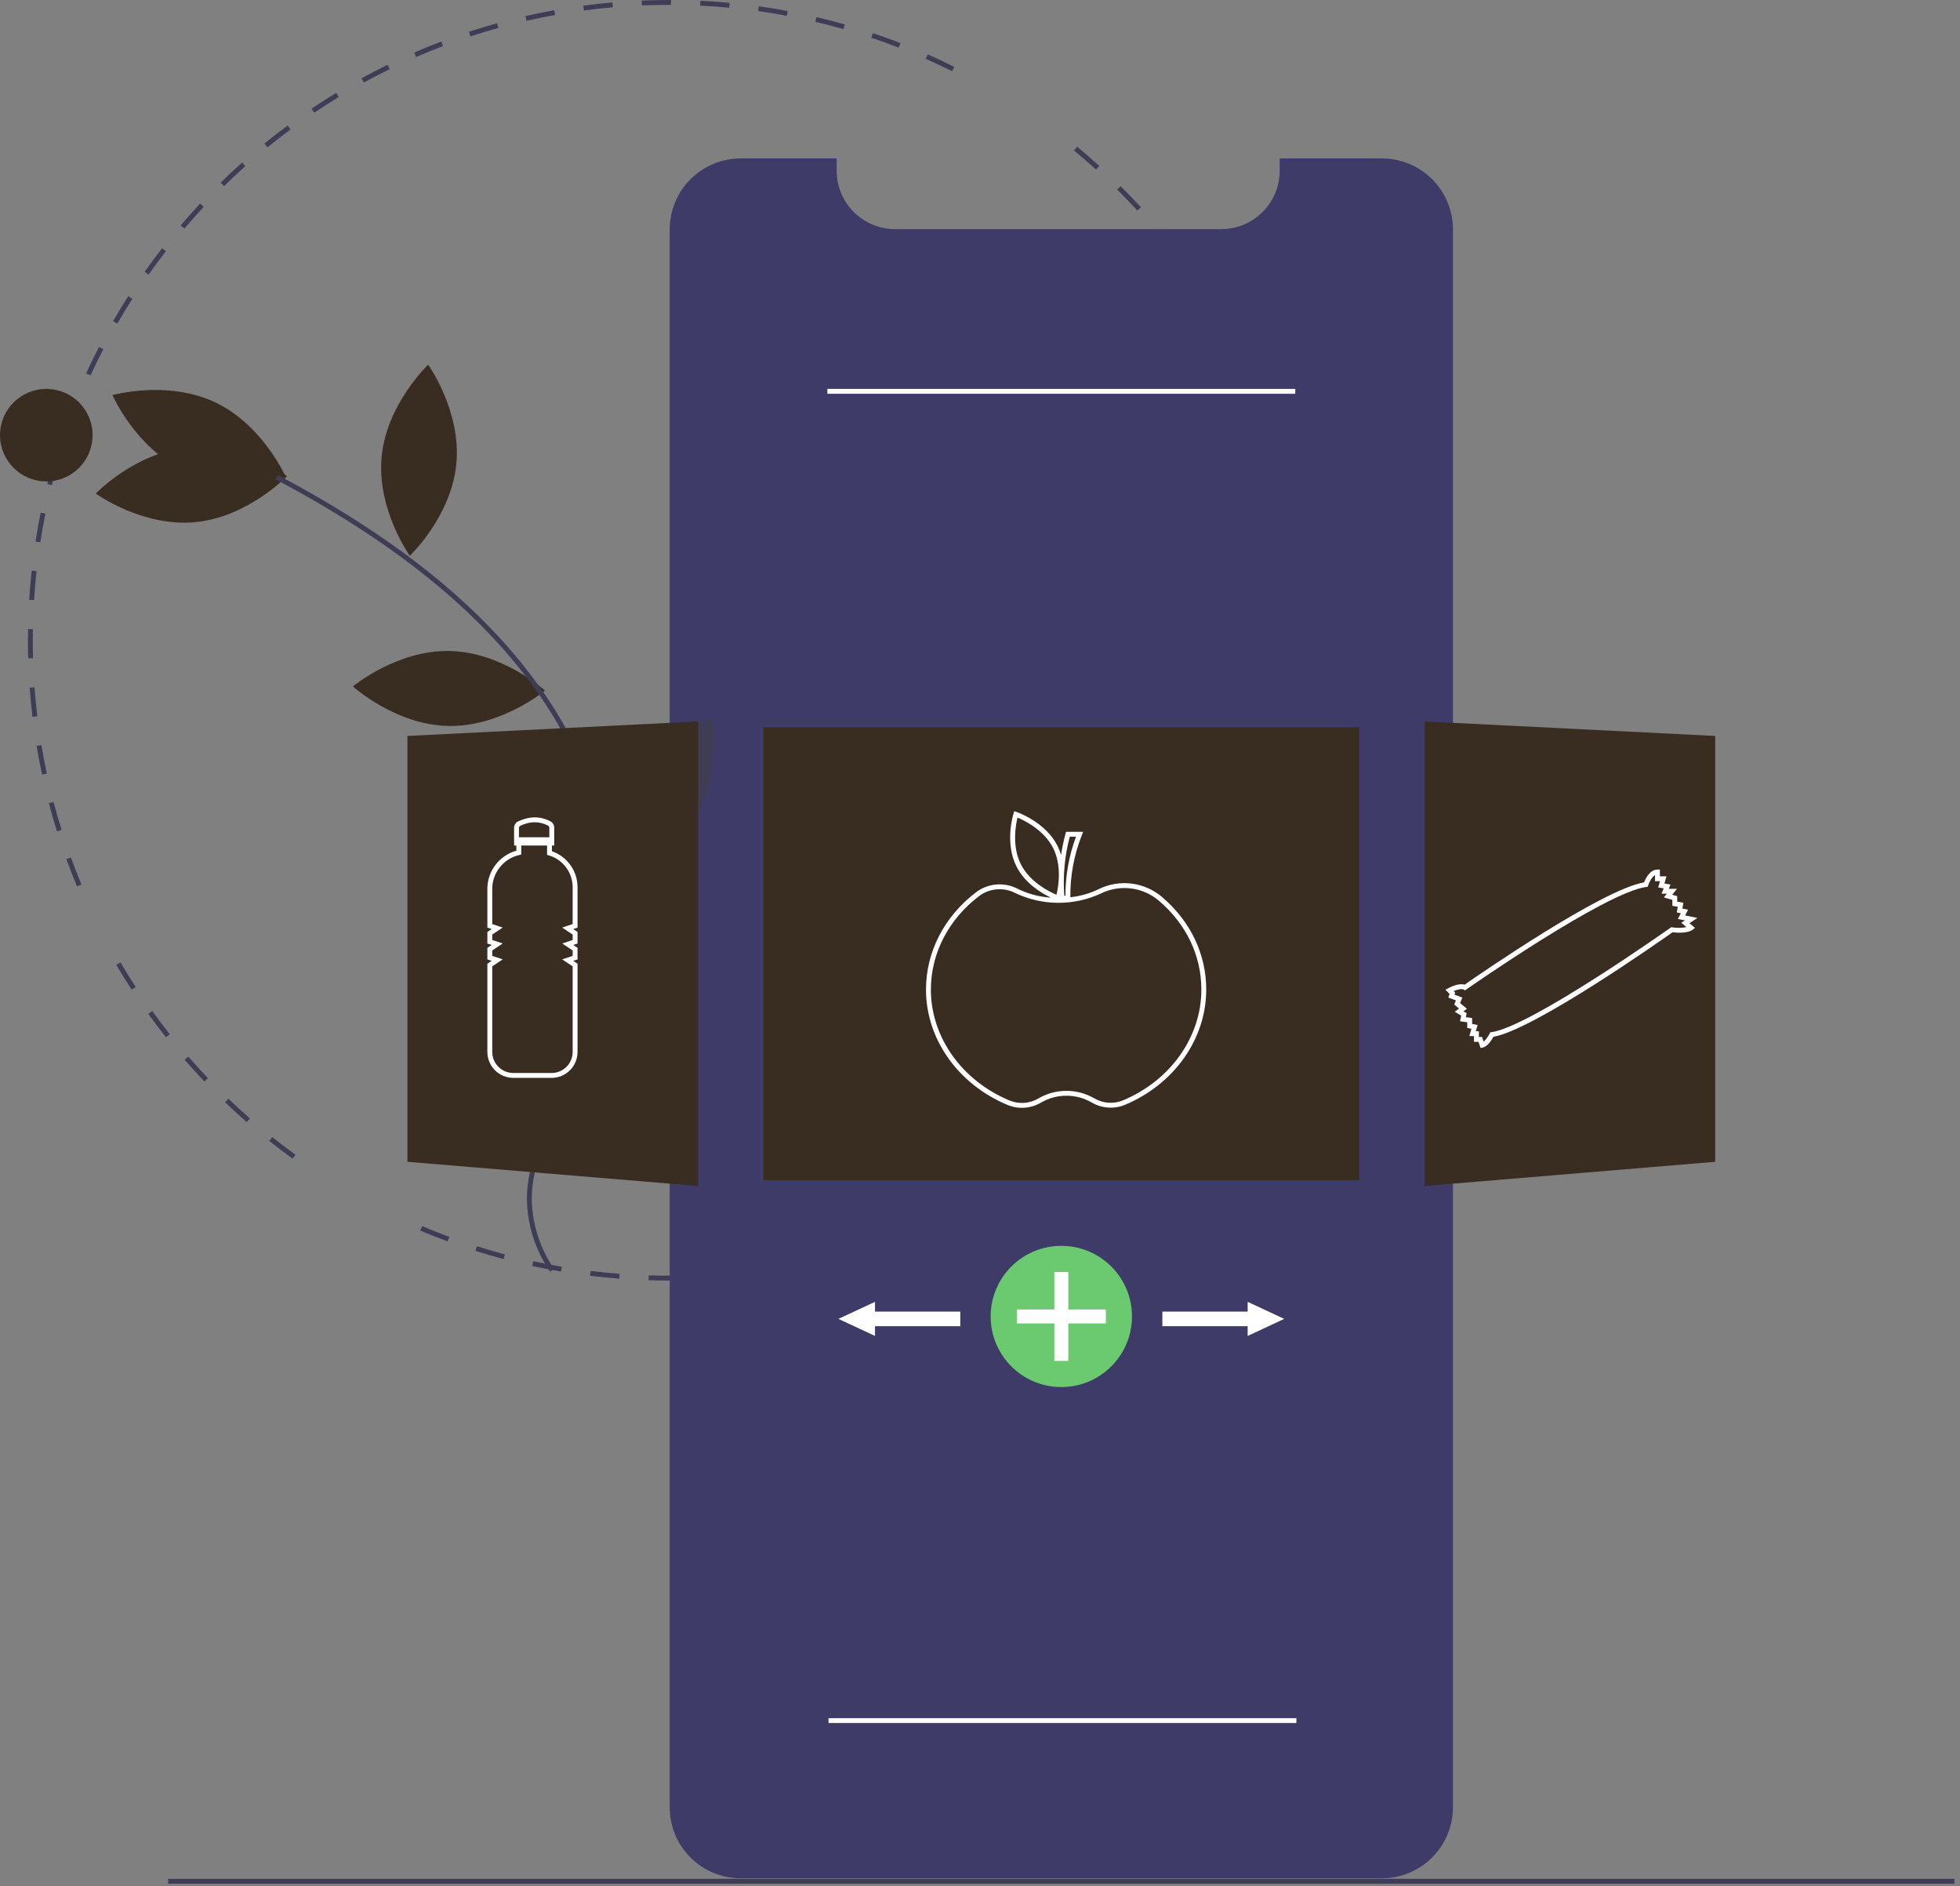 <svg width="211" height="203" viewBox="0 0 211 203" fill="none" xmlns="http://www.w3.org/2000/svg">
<rect x="0" y="0" width="211" height="203" fill="#808080" stroke="none"/>
<path d="M72 137.82C71.272 137.82 70.537 137.809 69.815 137.786L69.832 137.263C70.868 137.295 71.926 137.304 72.967 137.29L72.974 137.814C72.65 137.818 72.325 137.82 72 137.82ZM76.131 137.699L76.1 137.176C77.138 137.115 78.189 137.029 79.224 136.921L79.279 137.442C78.236 137.551 77.177 137.638 76.131 137.699V137.699ZM66.662 137.617C65.615 137.537 64.558 137.432 63.518 137.305L63.582 136.785C64.614 136.911 65.663 137.015 66.701 137.095L66.662 137.617ZM82.412 137.041L82.333 136.523C83.364 136.367 84.403 136.185 85.421 135.984L85.523 136.497C84.498 136.701 83.451 136.884 82.412 137.041V137.041ZM60.393 136.849C59.359 136.674 58.316 136.473 57.291 136.251L57.403 135.739C58.419 135.959 59.455 136.159 60.48 136.333L60.393 136.849ZM88.606 135.811L88.48 135.303C89.492 135.053 90.51 134.776 91.505 134.482L91.654 134.984C90.652 135.281 89.626 135.56 88.606 135.811V135.811ZM54.221 135.511C53.207 135.241 52.186 134.945 51.188 134.63L51.346 134.13C52.337 134.443 53.349 134.737 54.355 135.004L54.221 135.511ZM94.661 134.017L94.489 133.522C95.471 133.181 96.459 132.812 97.426 132.426L97.621 132.913C96.647 133.302 95.651 133.673 94.661 134.017H94.661ZM48.191 133.607C47.206 133.245 46.215 132.855 45.245 132.447L45.449 131.964C46.411 132.369 47.394 132.756 48.372 133.115L48.191 133.607ZM100.519 131.676L100.302 131.199C101.245 130.771 102.193 130.314 103.12 129.841L103.359 130.308C102.425 130.784 101.469 131.245 100.519 131.676H100.519ZM106.132 128.81L105.873 128.355C106.777 127.84 107.68 127.298 108.556 126.744L108.836 127.187C107.954 127.745 107.044 128.291 106.132 128.81H106.132ZM111.464 125.441L111.164 125.012C112.015 124.417 112.865 123.795 113.69 123.162L114.01 123.577C113.179 124.215 112.322 124.842 111.464 125.441ZM31.498 124.703C30.652 124.089 29.806 123.445 28.984 122.79L29.311 122.381C30.127 123.031 30.966 123.67 31.807 124.279L31.498 124.703ZM116.468 121.6L116.13 121.199C116.924 120.53 117.714 119.832 118.479 119.126L118.835 119.511C118.065 120.223 117.269 120.925 116.468 121.6H116.468ZM26.56 120.765C25.771 120.075 24.988 119.358 24.231 118.632L24.595 118.254C25.346 118.974 26.123 119.686 26.906 120.371L26.56 120.765ZM121.105 117.316L120.731 116.948C121.463 116.208 122.187 115.441 122.882 114.67L123.272 115.021C122.571 115.798 121.842 116.57 121.105 117.316ZM22.003 116.396C21.279 115.636 20.565 114.851 19.879 114.062L20.275 113.718C20.956 114.502 21.665 115.281 22.383 116.035L22.003 116.396ZM125.333 112.629L124.928 112.296C125.589 111.492 126.24 110.663 126.864 109.831L127.284 110.144C126.656 110.983 126 111.819 125.333 112.629L125.333 112.629ZM17.864 111.634C17.214 110.814 16.574 109.967 15.962 109.117L16.388 108.811C16.995 109.654 17.63 110.495 18.275 111.309L17.864 111.634ZM129.119 107.573L128.685 107.279C129.27 106.418 129.843 105.533 130.388 104.646L130.835 104.921C130.285 105.814 129.708 106.706 129.119 107.573L129.119 107.573ZM14.178 106.517C13.606 105.642 13.046 104.741 12.515 103.84L12.966 103.574C13.495 104.468 14.05 105.362 14.617 106.231L14.178 106.517ZM132.428 102.191L131.969 101.938C132.472 101.028 132.962 100.093 133.424 99.159L133.894 99.391C133.429 100.332 132.935 101.274 132.428 102.191V102.191ZM135.23 96.526L134.749 96.316C135.167 95.362 135.569 94.386 135.942 93.413L136.432 93.601C136.056 94.581 135.651 95.565 135.23 96.526V96.526ZM8.287 95.396C7.885 94.431 7.5 93.445 7.142 92.463L7.635 92.284C7.99 93.258 8.372 94.237 8.771 95.194L8.287 95.396ZM137.499 90.623L137.001 90.458C137.328 89.473 137.637 88.466 137.919 87.464L138.424 87.606C138.14 88.615 137.828 89.63 137.499 90.623ZM6.131 89.474C5.819 88.476 5.526 87.456 5.26 86.442L5.767 86.309C6.031 87.315 6.323 88.327 6.632 89.318L6.131 89.474ZM139.209 84.55L138.697 84.431C138.932 83.421 139.147 82.39 139.336 81.366L139.852 81.461C139.662 82.493 139.445 83.532 139.209 84.55V84.55ZM4.529 83.372C4.31 82.349 4.112 81.306 3.941 80.273L4.458 80.187C4.629 81.212 4.825 82.247 5.042 83.263L4.529 83.372ZM140.352 78.346L139.832 78.275C139.973 77.248 140.092 76.202 140.186 75.164L140.709 75.211C140.614 76.257 140.494 77.312 140.352 78.346V78.346ZM3.495 77.149C3.371 76.112 3.27 75.056 3.193 74.009L3.716 73.971C3.792 75.01 3.893 76.058 4.016 77.088L3.495 77.149ZM140.922 72.064L140.398 72.04C140.445 71.002 140.469 69.949 140.469 68.91H140.993C140.993 69.957 140.97 71.018 140.922 72.064ZM3.034 70.858C3.016 70.216 3.007 69.56 3.007 68.91C3.007 68.507 3.01 68.105 3.017 67.703L3.542 67.712C3.535 68.111 3.532 68.51 3.532 68.91C3.532 69.555 3.541 70.206 3.559 70.844L3.034 70.858ZM3.667 64.584L3.143 64.551C3.208 63.504 3.299 62.446 3.411 61.407L3.933 61.464C3.821 62.495 3.732 63.544 3.666 64.584H3.667ZM140.13 61.386C140.025 60.353 139.881 59.85 139.729 58.821L140.248 58.745C140.401 59.781 140.533 60.572 140.638 61.613L140.13 61.386ZM4.341 58.36L3.823 58.28C3.984 57.243 4.17 56.198 4.378 55.174L4.892 55.278C4.686 56.294 4.501 57.331 4.341 58.36ZM139.199 55.736C138.999 54.713 138.774 53.684 138.528 52.677L139.038 52.553C139.285 53.568 139.513 54.605 139.714 55.635L139.199 55.736ZM5.584 52.224L5.075 52.097C5.33 51.082 5.612 50.059 5.914 49.055L6.416 49.206C6.117 50.202 5.837 51.217 5.584 52.224ZM137.717 49.653C137.424 48.655 137.104 47.651 136.766 46.669L137.262 46.499C137.603 47.489 137.925 48.5 138.22 49.505L137.717 49.653ZM7.39 46.221L6.895 46.047C7.244 45.056 7.62 44.061 8.014 43.088L8.501 43.285C8.11 44.25 7.736 45.238 7.39 46.221V46.221ZM135.679 43.733C135.296 42.768 134.886 41.8 134.461 40.856L134.939 40.641C135.368 41.593 135.781 42.568 136.167 43.54L135.679 43.733ZM9.745 40.404L9.268 40.186C9.707 39.233 10.173 38.277 10.655 37.345L11.121 37.585C10.643 38.51 10.18 39.459 9.745 40.404ZM133.111 38.037C132.642 37.112 132.144 36.185 131.633 35.282L132.089 35.024C132.605 35.934 133.106 36.868 133.579 37.8L133.111 38.037ZM12.625 34.833L12.17 34.571C12.693 33.663 13.245 32.755 13.811 31.871L14.253 32.153C13.692 33.03 13.144 33.932 12.625 34.833V34.833ZM130.029 32.596C129.475 31.715 128.894 30.837 128.304 29.986L128.735 29.688C129.33 30.545 129.915 31.429 130.473 32.318L130.029 32.596ZM16.002 29.551L15.573 29.249C16.178 28.392 16.81 27.538 17.453 26.71L17.867 27.032C17.23 27.853 16.602 28.701 16.002 29.551ZM126.46 27.457C125.828 26.63 125.169 25.807 124.503 25.013L124.905 24.676C125.577 25.477 126.24 26.305 126.877 27.139L126.46 27.457ZM19.846 24.601L19.446 24.261C20.125 23.465 20.833 22.672 21.549 21.905L21.933 22.263C21.222 23.024 20.52 23.811 19.846 24.601ZM122.436 22.66C121.731 21.894 121 21.134 120.263 20.403L120.633 20.031C121.375 20.768 122.112 21.533 122.822 22.305L122.436 22.66ZM24.123 20.023L23.756 19.648C24.506 18.915 25.283 18.191 26.063 17.494L26.413 17.885C25.638 18.576 24.868 19.295 24.123 20.023ZM117.99 18.247C117.218 17.547 116.42 16.857 115.62 16.195L115.954 15.792C116.76 16.458 117.564 17.153 118.342 17.858L117.99 18.247ZM28.797 15.854L28.466 15.448C29.277 14.787 30.116 14.137 30.959 13.513L31.271 13.934C30.435 14.553 29.603 15.199 28.797 15.854ZM33.829 12.129L33.537 11.694C34.405 11.11 35.299 10.539 36.194 9.995L36.467 10.443C35.579 10.982 34.691 11.55 33.829 12.129ZM39.178 8.879L38.926 8.42C39.845 7.917 40.787 7.43 41.726 6.971L41.956 7.442C41.025 7.897 40.09 8.381 39.178 8.879ZM102.497 7.665C101.563 7.201 100.607 6.752 99.654 6.331L99.867 5.852C100.826 6.276 101.79 6.728 102.731 7.196L102.497 7.665ZM44.797 6.134L44.589 5.653C45.549 5.237 46.531 4.839 47.508 4.468L47.694 4.958C46.725 5.326 45.75 5.721 44.797 6.134ZM96.753 5.129C95.781 4.753 94.787 4.394 93.797 4.062L93.964 3.565C94.961 3.9 95.963 4.261 96.942 4.641L96.753 5.129ZM50.65 3.914L50.486 3.416C51.483 3.09 52.501 2.783 53.51 2.503L53.65 3.008C52.648 3.285 51.639 3.59 50.65 3.914ZM90.803 3.135C89.802 2.85 88.782 2.585 87.769 2.347L87.89 1.837C88.91 2.077 89.938 2.344 90.947 2.631L90.803 3.135ZM56.689 2.24L56.572 1.729C57.594 1.496 58.636 1.284 59.667 1.098L59.76 1.614C58.736 1.798 57.703 2.009 56.689 2.24ZM84.703 1.699C83.681 1.507 82.641 1.337 81.61 1.192L81.682 0.673C82.721 0.819 83.77 0.991 84.8 1.184L84.703 1.699ZM62.857 1.129L62.788 0.609C63.826 0.471 64.882 0.354 65.927 0.263L65.972 0.785C64.936 0.876 63.888 0.991 62.857 1.129ZM78.496 0.828C77.463 0.731 76.411 0.656 75.37 0.605L75.395 0.082C76.444 0.133 77.504 0.208 78.545 0.306L78.496 0.828ZM69.101 0.584L69.079 0.061C70.043 0.021 71.026 0 72 0L72.238 0L72.236 0.524L72 0.524C71.033 0.524 70.058 0.545 69.101 0.584V0.584Z" fill="#3F3D56"/>
<path d="M156.413 24.683V194.522C156.411 196.546 155.605 198.485 154.172 199.915C152.739 201.345 150.797 202.149 148.771 202.15H79.739C78.735 202.151 77.741 201.955 76.813 201.573C75.886 201.19 75.043 200.628 74.333 199.92C73.623 199.211 73.06 198.37 72.676 197.444C72.293 196.518 72.096 195.525 72.097 194.522V24.683C72.097 23.681 72.294 22.689 72.678 21.763C73.062 20.837 73.625 19.995 74.335 19.286C75.044 18.578 75.887 18.015 76.814 17.632C77.741 17.248 78.735 17.051 79.739 17.051H90.069V18.374C90.069 20.041 90.732 21.639 91.911 22.818C93.091 23.997 94.691 24.659 96.36 24.66H131.47C132.813 24.663 134.122 24.233 135.201 23.434C135.419 23.275 135.626 23.102 135.82 22.915C136.434 22.329 136.923 21.624 137.257 20.843C137.591 20.063 137.762 19.223 137.761 18.374V17.051H148.771C149.775 17.051 150.769 17.248 151.696 17.631C152.623 18.015 153.466 18.577 154.175 19.286C154.885 19.995 155.448 20.836 155.832 21.762C156.216 22.689 156.413 23.681 156.413 24.683V24.683Z" fill="#3E3B68"/>
<path d="M146.32 78.276H82.189V127.011H146.32V78.276Z" fill="#392D22"/>
<path d="M48.419 70.065C54.129 70.187 58.671 74.32 58.671 74.32C58.671 74.32 53.955 78.254 48.245 78.132C42.536 78.01 37.993 73.877 37.993 73.877C37.993 73.877 42.709 69.942 48.419 70.065Z" fill="#392D22"/>
<path d="M19.712 50.598C24.871 53.045 30.786 51.386 30.786 51.386C30.786 51.386 28.338 45.757 23.179 43.309C18.021 40.861 12.105 42.521 12.105 42.521C12.105 42.521 14.554 48.15 19.712 50.598Z" fill="#392D22"/>
<path d="M20.237 48.165C25.924 47.646 30.903 51.243 30.903 51.243C30.903 51.243 26.66 55.682 20.972 56.201C15.285 56.72 10.306 53.123 10.306 53.123C10.306 53.123 14.55 48.684 20.237 48.165Z" fill="#392D22"/>
<path d="M41.085 49.149C40.54 54.827 44.119 59.815 44.119 59.815C44.119 59.815 48.582 55.597 49.127 49.919C49.672 44.241 46.093 39.252 46.093 39.252C46.093 39.252 41.63 43.47 41.085 49.149Z" fill="#392D22"/>
<path d="M67.871 83.973C64.888 88.838 65.914 94.888 65.914 94.888C65.914 94.888 71.777 93.052 74.76 88.188C77.743 83.324 76.717 77.273 76.717 77.273C76.717 77.273 70.854 79.109 67.871 83.973Z" fill="#3F3D56"/>
<path d="M59.216 136.861L59.651 136.567C58.119 134.346 57.282 131.72 57.247 129.023C57.259 125.078 59.2 121.429 61.076 117.9C61.424 117.245 61.771 116.592 62.105 115.939C63.507 113.278 64.624 110.477 65.438 107.583C68.349 96.78 65.483 84.034 57.773 73.489C51.657 65.123 42.539 57.807 29.899 51.124L29.654 51.587C42.221 58.232 51.281 65.498 57.349 73.798C64.966 84.216 67.801 96.796 64.931 107.447C64.127 110.306 63.023 113.072 61.638 115.701C61.305 116.351 60.959 117.001 60.612 117.654C58.706 121.239 56.735 124.947 56.722 129.022C56.757 131.824 57.625 134.552 59.216 136.861V136.861Z" fill="#3F3D56"/>
<path d="M4.984 51.813C7.737 51.813 9.969 49.584 9.969 46.834C9.969 44.085 7.737 41.856 4.984 41.856C2.232 41.856 0 44.085 0 46.834C0 49.584 2.232 51.813 4.984 51.813Z" fill="#392D22"/>
<path d="M75.148 127.644L43.86 125.04V79.206L75.148 77.644V127.644Z" fill="#392D22"/>
<path d="M153.362 127.644L184.65 125.04V79.206L153.362 77.644V127.644Z" fill="#392D22"/>
<path d="M125.13 96.569C124.2 95.765 123.052 95.254 121.832 95.099C120.612 94.945 119.373 95.153 118.271 95.698C117.313 96.16 116.283 96.454 115.226 96.568C115.199 94.28 115.62 92.009 116.463 89.882L116.602 89.525H114.763L114.71 89.718C114.505 90.47 114.344 91.234 114.227 92.004C114.127 91.67 113.998 91.346 113.842 91.034C112.552 88.48 109.572 87.435 109.445 87.392L109.191 87.305L109.11 87.561C109.07 87.688 108.139 90.703 109.429 93.257C110.353 95.086 112.142 96.14 113.131 96.608C111.88 96.528 110.657 96.201 109.532 95.647C108.831 95.286 108.043 95.129 107.257 95.196C106.471 95.262 105.719 95.548 105.089 96.021C101.655 98.627 99.686 102.447 99.686 106.502C99.686 111.828 103.14 116.706 108.484 118.928C108.966 119.128 109.483 119.23 110.005 119.23C110.73 119.23 111.442 119.035 112.065 118.666C112.893 118.184 113.834 117.93 114.793 117.928C115.751 117.926 116.693 118.177 117.524 118.655C118.061 118.971 118.664 119.158 119.286 119.202C119.908 119.246 120.531 119.145 121.107 118.907C126.421 116.675 129.854 111.806 129.854 106.502C129.854 102.705 128.176 99.177 125.13 96.569ZM115.164 90.049H115.839C115.08 92.081 114.693 94.232 114.697 96.401H114.576C114.414 94.266 114.612 92.118 115.164 90.049V90.049ZM109.898 93.021C108.918 91.082 109.348 88.77 109.538 87.991C110.278 88.301 112.392 89.327 113.373 91.27C114.352 93.209 113.923 95.52 113.733 96.3C112.992 95.989 110.877 94.96 109.898 93.021V93.021ZM120.904 118.424C120.403 118.63 119.861 118.718 119.321 118.68C118.78 118.641 118.256 118.478 117.79 118.203C116.878 117.677 115.844 117.402 114.792 117.404C113.739 117.406 112.706 117.686 111.797 118.215C111.332 118.492 110.808 118.656 110.269 118.696C109.729 118.736 109.187 118.65 108.686 118.445C103.537 116.304 100.211 111.616 100.211 106.502C100.211 102.612 102.104 98.944 105.406 96.438C106.04 95.96 106.812 95.703 107.606 95.705C108.192 95.704 108.77 95.844 109.292 96.112C110.729 96.797 112.299 97.157 113.892 97.167C115.484 97.176 117.059 96.835 118.504 96.167C119.514 95.668 120.649 95.477 121.767 95.62C122.885 95.762 123.936 96.23 124.789 96.966C127.717 99.474 129.33 102.86 129.33 106.502C129.33 111.595 126.022 116.274 120.904 118.424V118.424Z" fill="white"/>
<path d="M59.418 91.617V91.001H59.663V89.085C59.664 88.943 59.626 88.803 59.553 88.681C59.48 88.56 59.374 88.46 59.248 88.394C58.166 87.83 57.002 87.831 55.79 88.397C55.656 88.46 55.543 88.56 55.464 88.686C55.385 88.811 55.343 88.956 55.343 89.103V91.001H55.588V91.558C54.687 91.811 53.894 92.351 53.33 93.097C52.766 93.843 52.463 94.753 52.466 95.687V99.834L52.933 99.989L52.466 100.3V101.546L52.933 101.701L52.466 102.011V103.258L52.933 103.413L52.466 103.723V113.214C52.467 113.955 52.762 114.664 53.286 115.188C53.81 115.711 54.521 116.006 55.262 116.007H59.383C60.123 116.006 60.832 115.712 61.355 115.19C61.878 114.667 62.172 113.959 62.173 113.221V103.723L61.706 103.413L62.173 103.258V102.012L61.706 101.701L62.173 101.546V100.3L61.706 99.989L62.173 99.834V95.473C62.17 94.624 61.903 93.798 61.41 93.107C60.916 92.416 60.22 91.896 59.418 91.617V91.617ZM56.012 88.871C57.084 88.372 58.063 88.367 59.005 88.859C59.046 88.881 59.08 88.914 59.103 88.954C59.127 88.993 59.139 89.039 59.138 89.085V90.111H55.868V89.103C55.868 89.055 55.881 89.008 55.906 88.967C55.932 88.926 55.968 88.893 56.012 88.871V88.871ZM61.648 99.456L60.523 99.831L61.648 100.58V101.168L60.523 101.543L61.648 102.292V102.88L60.523 103.254L61.648 104.004V113.221C61.647 113.82 61.408 114.395 60.984 114.819C60.559 115.243 59.984 115.482 59.383 115.483H55.262C54.66 115.482 54.083 115.243 53.657 114.817C53.231 114.392 52.992 113.816 52.991 113.214V104.004L54.116 103.254L52.991 102.88V102.292L54.116 101.543L52.991 101.168V100.58L54.116 99.831L52.991 99.456V95.687C52.988 94.835 53.275 94.008 53.806 93.34C54.336 92.673 55.078 92.206 55.91 92.017L56.113 91.97V91.001H58.894V92.005L59.083 92.06C59.821 92.277 60.47 92.727 60.932 93.342C61.394 93.957 61.645 94.704 61.648 95.473V99.456Z" fill="white"/>
<path d="M182.731 98.793L181.41 98.529L181.721 97.908L181.115 97.787L181.22 97.157L180.558 97.047V96.45L180.022 96.297L180.531 95.661H179.647L179.832 95.201L179.178 95.092L179.4 94.315H178.692V93.591H178.43C177.604 93.591 177.143 94.571 176.991 94.964C172.429 95.758 159.181 104.923 157.669 105.977C157.041 105.774 156.109 106.251 155.915 106.357L155.607 106.525L156.051 106.968L155.919 107.365L156.734 107.67L156.555 108.116L157.069 108.543L156.608 108.889L157.302 109.305L157.18 109.913L157.955 110.024V110.632L158.405 110.722L158.181 111.508H158.68V112.129H159.168L159.389 112.791L159.616 112.745C160.144 112.64 160.596 111.911 160.773 111.587C165.167 110.804 178.733 101.271 180.054 100.337C181.595 100.522 182.161 100.11 182.222 100.062L182.473 99.861L181.874 99.363L182.731 98.793ZM180.02 99.805L179.918 99.791L179.833 99.851C179.683 99.957 164.806 110.485 160.564 111.09L160.428 111.109L160.367 111.232C160.204 111.563 159.984 111.863 159.718 112.118L159.546 111.605H159.205V110.984H158.876L159.066 110.32L158.48 110.203V109.569L157.803 109.473L157.889 109.045L157.546 108.84L157.914 108.565L157.184 107.957L157.42 107.367L156.577 107.051L156.652 106.827L156.489 106.664C156.883 106.5 157.359 106.379 157.564 106.501L157.71 106.589L157.85 106.491C157.999 106.387 172.775 96.064 177.222 95.458L177.388 95.435L177.437 95.275C177.514 95.028 177.785 94.402 178.168 94.188V94.839H178.705L178.512 95.512L179.102 95.61L178.872 96.185H179.439L179.119 96.585L180.034 96.846V97.491L180.616 97.588L180.514 98.201L180.945 98.287L180.634 98.908L181.386 99.058L180.998 99.316L181.555 99.78C181.049 99.883 180.529 99.891 180.02 99.805V99.805Z" fill="white"/>
<path d="M114.255 149.283C118.456 149.283 121.862 145.881 121.862 141.684C121.862 137.488 118.456 134.086 114.255 134.086C110.053 134.086 106.647 137.488 106.647 141.684C106.647 145.881 110.053 149.283 114.255 149.283Z" fill="#6BCA6F"/>
<path d="M119.045 140.934H115.006V136.9H113.503V140.934H109.465V142.435H113.503V146.468H115.006V142.435H119.045V140.934Z" fill="white"/>
<path d="M138.249 141.946L134.314 140.112V141.16H125.132V142.732H134.314V143.78L138.249 141.946Z" fill="white"/>
<path d="M90.261 141.946L94.196 140.112V141.16H103.377V142.732H94.196V143.78L90.261 141.946Z" fill="white"/>
<path d="M210.399 202.21H18.11V202.734H210.399V202.21Z" fill="#3F3D56"/>
<path d="M139.439 41.856H89.071V42.38H139.439V41.856Z" fill="white"/>
<path d="M139.56 184.917H89.193V185.441H139.56V184.917Z" fill="white"/>
</svg>
